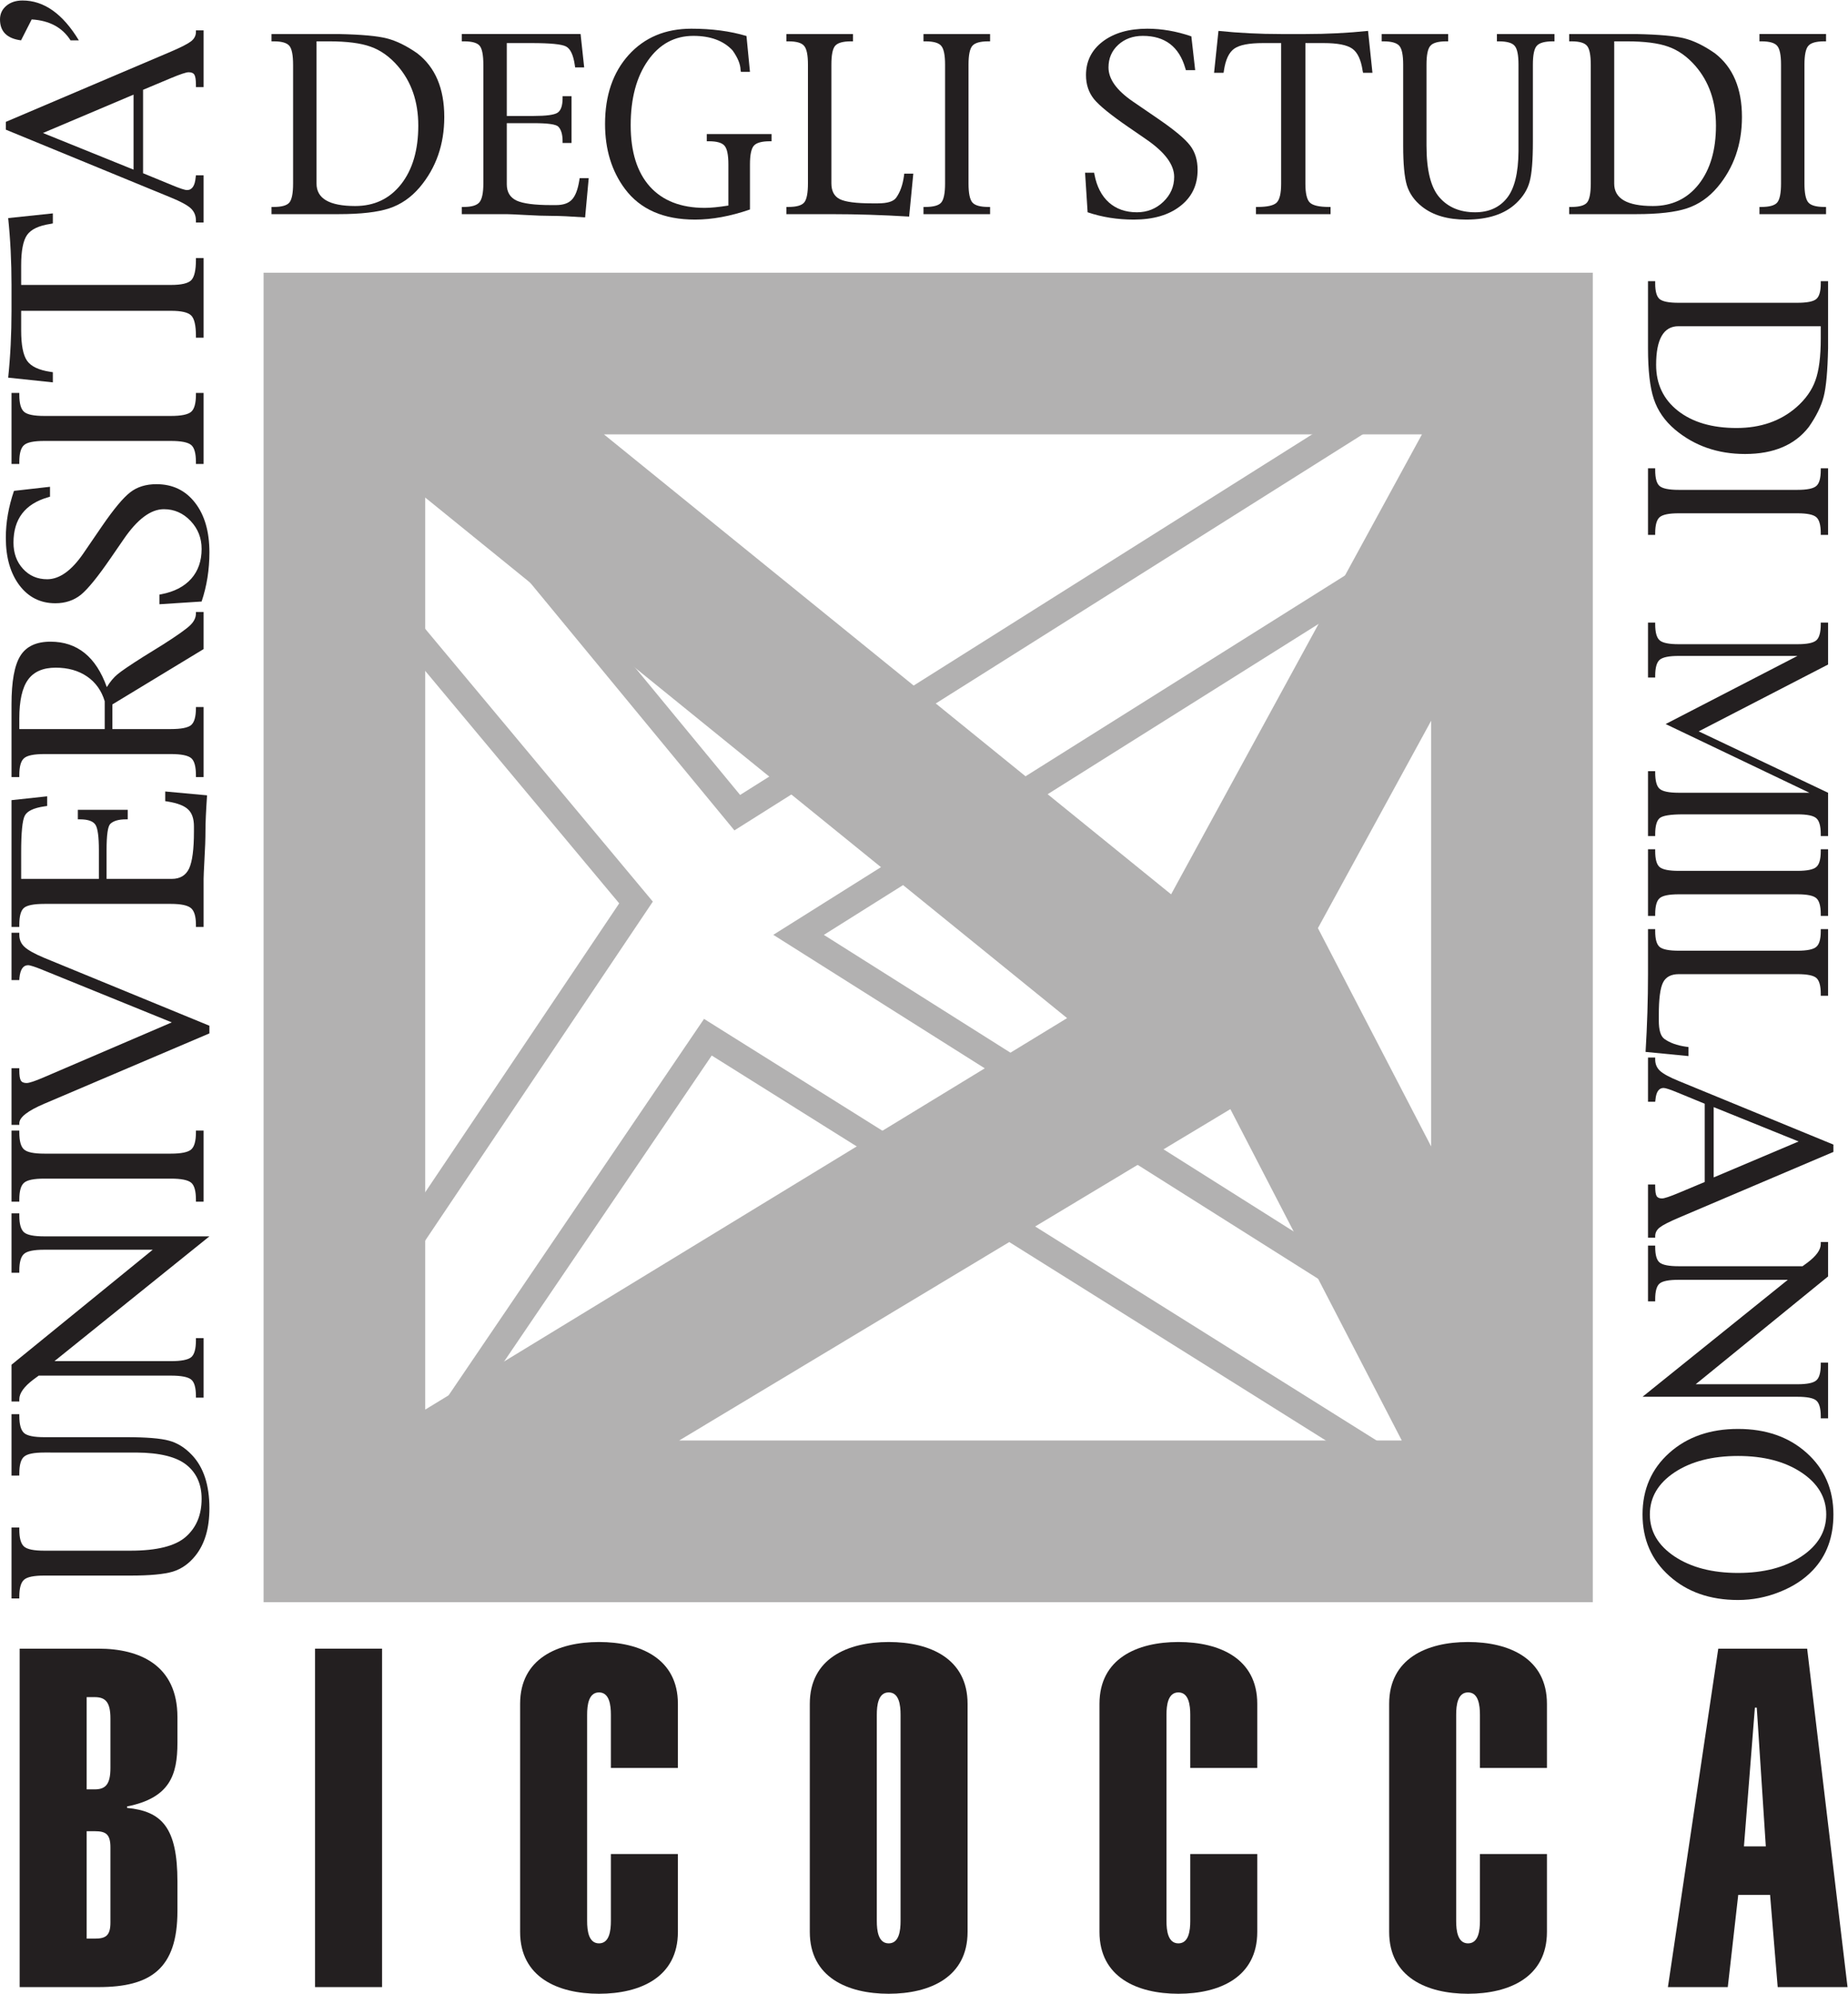 <?xml version="1.0" encoding="UTF-8" standalone="no"?>
<!-- Created with Inkscape (http://www.inkscape.org/) -->

<svg
   version="1.1"
   id="svg824"
   xml:space="preserve"
   width="1026.92"
   height="1107.707"
   viewBox="0 0 1026.92 1107.707"
   sodipodi:docname="unimib.svg"
   inkscape:version="1.1.2 (b8e25be833, 2022-02-05)"
   xmlns:inkscape="http://www.inkscape.org/namespaces/inkscape"
   xmlns:sodipodi="http://sodipodi.sourceforge.net/DTD/sodipodi-0.dtd"
   xmlns="http://www.w3.org/2000/svg"
   xmlns:svg="http://www.w3.org/2000/svg"><defs
     id="defs828" /><sodipodi:namedview
     id="namedview826"
     pagecolor="#ffffff"
     bordercolor="#666666"
     borderopacity="1.0"
     inkscape:pageshadow="2"
     inkscape:pageopacity="0.0"
     inkscape:pagecheckerboard="0"
     showgrid="false"
     inkscape:zoom="0.79262862"
     inkscape:cx="513.48134"
     inkscape:cy="553.85333"
     inkscape:window-width="1858"
     inkscape:window-height="1269"
     inkscape:window-x="789"
     inkscape:window-y="52"
     inkscape:window-maximized="0"
     inkscape:current-layer="g830" /><g
     id="g830"
     inkscape:groupmode="layer"
     inkscape:label="ink_ext_XXXXXX"
     transform="matrix(1.333,0,0,-1.333,0,1107.707)"><g
       id="g832"
       transform="scale(0.1)"><path
         d="M 80.488,1647.55 H 47.977 v 295.64 h 32.512 v -8.28 c 0,-36.11 6.719,-59.84 20.117,-71.21 13.067,-11.38 40.95,-16.98 83.579,-16.98 h 359.648 c 110.086,0 186.926,19.24 230.633,57.71 44.004,38.58 66.015,91.33 66.015,158.46 0,60.48 -20.972,107.62 -62.941,141.33 -41.953,33.72 -111.586,50.91 -208.953,51.58 H 184.184 c -42.629,0 -70.512,-5.68 -83.579,-17.05 -13.398,-10.96 -20.117,-34.7 -20.117,-71.13 v -7.77 H 47.977 v 255.9 h 32.512 v -6.67 c 0,-36.46 6.719,-60.54 20.117,-72.29 13.067,-11.31 40.95,-16.98 83.579,-16.98 h 342.093 c 83.563,0 142.907,-4.83 178.008,-14.45 35.07,-9.29 67.039,-29.31 95.93,-59.9 48.535,-51.17 72.789,-125.38 72.789,-222.36 0,-82.56 -19.266,-148.03 -57.801,-196.52 -26.492,-33.43 -57.957,-55.76 -94.402,-67.09 -36.797,-11.03 -95.785,-16.55 -176.969,-16.55 H 184.184 c -42.629,0 -70.512,-5.63 -83.579,-16.99 -13.398,-11.31 -20.117,-35.11 -20.117,-71.22 v -7.18 0"
         style="fill:#231f20;fill-opacity:1;fill-rule:nonzero;stroke:none"
         id="path834" /><path
         d="M 227.016,2636.7 H 712.52 c 43.007,0 71.21,5.51 84.632,16.49 13.086,11.03 19.606,34.4 19.606,70.21 v 9.3 h 31.992 v -248.21 h -31.992 v 6.21 c 0,35.4 -6.52,58.47 -19.606,69.17 -13.422,10.96 -41.625,16.48 -84.632,16.48 H 161.484 l -21.117,-15.48 c -39.898,-29.91 -59.832,-57.64 -59.879,-83.06 v -9.29 H 47.977 v 153.2 L 636.672,3101.03 H 184.184 c -42.629,0 -70.512,-5.62 -83.579,-16.99 -13.398,-11.03 -20.117,-34.6 -20.117,-70.71 v -8.26 H 47.977 v 247.7 h 32.512 v -9.31 c 0,-35.45 6.719,-58.78 20.117,-70.15 13.067,-11.03 40.95,-16.54 83.579,-16.54 h 688.82 L 227.016,2636.7 v 0"
         style="fill:#231f20;fill-opacity:1;fill-rule:nonzero;stroke:none"
         id="path836" /><path
         d="m 848.75,3597.54 v -296.12 h -31.992 v 8.25 c 0,36.11 -6.52,59.64 -19.606,70.67 -13.422,11.36 -41.625,17.05 -84.632,17.05 H 184.184 c -42.629,0 -70.512,-5.69 -83.579,-17.05 -13.398,-11.03 -20.117,-34.56 -20.117,-70.67 v -8.25 H 47.977 v 296.12 h 32.512 v -7.75 c 0,-36.11 6.719,-59.81 20.117,-71.18 13.067,-11.35 40.95,-17.05 83.579,-17.05 H 712.52 c 42.675,0 70.671,5.7 84.128,17.05 13.375,11.37 20.11,35.07 20.11,71.18 v 7.75 h 31.992 v 0"
         style="fill:#231f20;fill-opacity:1;fill-rule:nonzero;stroke:none"
         id="path838" /><path
         d="m 716.156,4048.62 -534.554,217.19 c -34.368,14.12 -55.887,21.16 -64.454,21.16 -20.664,0 -32.691,-17.72 -36.156,-53.12 l -0.504,-8.77 H 47.977 v 197.08 h 32.512 v -8.77 c 0,-20.27 7.402,-37.17 22.188,-50.56 14.472,-13.44 41.797,-28.55 82.047,-45.44 l 688.281,-282.74 v -31.91 L 184.723,3709.65 C 115.215,3680.07 80.535,3652.93 80.488,3628.12 v -6.72 H 47.977 v 236.31 h 32.512 v -9.28 c 0,-20.65 2.066,-34.52 6.215,-41.8 4.129,-7.21 12.223,-10.77 24.215,-10.77 11.008,0 35.605,8.19 73.805,24.73 l 531.433,228.03 v 0"
         style="fill:#231f20;fill-opacity:1;fill-rule:nonzero;stroke:none"
         id="path840" /><path
         d="m 444.254,4646.72 h 271.902 c 34.403,0 58.473,14.47 72.219,43.37 13.41,29.21 20.117,80.43 20.117,153.73 v 21.67 c 0,31.99 -8.082,55.55 -24.258,70.68 -16.125,15.51 -44.699,26.5 -85.629,33.02 l -9.828,1.58 V 5011 l 174.383,-16.03 c -4.445,-65.66 -6.66,-114.51 -6.66,-146.53 0,-34.03 -1.422,-74.1 -4.137,-120.16 -2.429,-45.08 -3.613,-72.24 -3.613,-81.56 v -200.18 h -31.992 v 9.27 c 0,34.43 -6.875,57.47 -20.653,69.17 -14.085,11.71 -41.964,17.5 -83.585,17.54 H 185.754 c -44.024,0 -72.609,-5.5 -85.656,-16.5 -13.043,-10.66 -19.563,-34.1 -19.61,-70.21 v -9.27 H 47.977 v 528.35 l 148.617,15.98 v -40.24 l -10.84,-1.57 c -45.035,-6.52 -72.609,-19.58 -82.574,-39.18 -9.957,-19.32 -14.953,-70.02 -14.953,-152.2 V 4646.72 H 412.242 v 119.73 c 0,55 -4.644,90.09 -13.914,105.27 -9.656,15.43 -31.308,23.17 -65.015,23.17 h -8.782 v 39.78 h 207.907 v -39.78 h -7.692 c -30.293,0 -51.953,-6.37 -65.058,-19.07 -10.297,-10.33 -15.434,-46.81 -15.434,-109.37 v -119.73 0"
         style="fill:#231f20;fill-opacity:1;fill-rule:nonzero;stroke:none"
         id="path842" /><path
         d="m 436.508,5271.16 v 116.1 c -13.426,44.36 -38,78.74 -73.789,103.19 -35.77,24.39 -79.281,36.59 -130.555,36.59 -52.93,0 -91.445,-16.85 -115.562,-50.5 -24.071,-33.42 -36.067,-87.04 -36.114,-160.99 v -44.39 H 436.508 Z m 31.961,0 H 712.52 c 42.675,0 70.671,5.54 84.128,16.53 13.375,11.33 20.11,34.89 20.11,70.68 v 4.62 h 31.992 v -292 h -31.992 v 7.7 c 0,36.51 -6.52,60.21 -19.606,71.21 -13.422,11.37 -41.625,17.05 -84.632,17.05 H 184.184 c -42.629,0 -70.512,-5.68 -83.579,-17.05 -13.398,-11 -20.117,-34.7 -20.117,-71.21 v -7.7 H 47.977 v 302.85 c 0,95.6 12.238,163 36.648,202.24 24.406,39.56 66.387,59.29 125.879,59.33 55.742,0 103.191,-15.83 142.391,-47.44 38.867,-31.32 69.683,-78.62 92.386,-141.92 13.766,22.35 28.52,40.07 44.364,53.17 15.824,13.42 51.429,37.62 106.781,72.71 l 84.125,52.14 c 57.117,36.45 94.078,62.6 110.89,78.39 16.914,15.82 25.317,32.7 25.317,50.59 v 6.19 H 848.75 V 5604.48 L 468.469,5373.84 v -102.68 0"
         style="fill:#231f20;fill-opacity:1;fill-rule:evenodd;stroke:none"
         id="path844" /><path
         d="m 840.48,5802.74 -175.937,-11.38 v 40.25 l 8.234,1.56 c 53.664,10.32 95.118,31.78 124.375,64.5 28.871,32.66 43.328,74.12 43.328,124.31 0,45.39 -15.3,84.25 -45.89,116.61 -30.981,32.66 -68.149,49.02 -111.477,49.02 -54.679,0 -110.586,-41.79 -167.687,-125.39 l -54.668,-79.4 c -52.977,-77.1 -94.098,-127.65 -123.324,-151.72 -29.563,-23.71 -65.168,-35.6 -106.793,-35.6 -61.93,0 -111.786,24.95 -149.649,74.82 -37.809,50.21 -56.723,116.26 -56.723,198.12 0,63.94 11.336,129.15 34.031,195.52 l 150.133,17.02 v -41.27 l -8.246,-2.56 C 104.23,6209.62 56.219,6146.67 56.219,6048.32 c 0,-44.06 13.285,-80.51 39.762,-109.39 26.468,-28.86 60.028,-43.34 100.614,-43.34 51.234,0 101.496,35.75 150.648,107.29 l 78.41,114.59 c 49.219,71.53 88.395,118.47 117.649,140.81 28.887,22.36 65.199,33.52 108.855,33.56 67.43,0 121.09,-25.81 160.989,-77.39 39.875,-51.25 59.82,-120.19 59.859,-206.88 0,-72.26 -10.852,-140.54 -32.524,-204.83 v 0"
         style="fill:#231f20;fill-opacity:1;fill-rule:nonzero;stroke:none"
         id="path846" /><path
         d="m 848.75,6672.2 v -296.1 h -31.992 v 8.23 c 0,36.11 -6.52,59.68 -19.606,70.68 -13.422,11.37 -41.625,17.03 -84.632,17.03 H 184.184 c -42.629,0 -70.512,-5.66 -83.579,-17.03 -13.398,-11 -20.117,-34.57 -20.117,-70.68 v -8.23 H 47.977 v 296.1 h 32.512 v -7.73 c 0,-36.1 6.719,-59.84 20.117,-71.21 13.067,-11.34 40.95,-17.02 83.579,-17.02 H 712.52 c 42.675,0 70.671,5.68 84.128,17.02 13.375,11.37 20.11,35.11 20.11,71.21 v 7.73 h 31.992 v 0"
         style="fill:#231f20;fill-opacity:1;fill-rule:nonzero;stroke:none"
         id="path848" /><path
         d="m 88.227,7014.41 v -81.48 c 0,-61.26 8.258,-103.56 24.781,-126.92 16.508,-23.42 48.847,-38.71 96.992,-45.91 l 10.328,-1.59 v -42.31 l -186.266,19.64 c 9.27,89.08 13.914,181.91 13.914,278.57 v 107.85 c 0,96.64 -4.645,189.5 -13.914,278.64 l 186.266,19.6 v -41.8 L 210,7376.62 c -48.145,-7.24 -80.484,-22.55 -96.992,-45.9 -16.524,-23.42 -24.781,-65.73 -24.781,-126.91 v -81.55 H 713.02 c 43.054,0 71.046,6.52 84.132,19.61 13.086,13.41 19.606,41.61 19.606,84.63 v 7.69 h 31.992 v -331.74 h -31.992 v 7.76 c 0,43.33 -6.52,71.56 -19.606,84.63 -13.086,13.08 -41.078,19.57 -84.132,19.57 H 88.227 v 0"
         style="fill:#231f20;fill-opacity:1;fill-rule:nonzero;stroke:none"
         id="path850" /><path
         d="m 556.715,7602.82 v 312.63 L 179.039,7755.53 556.715,7602.82 Z m 39.711,-14.99 119.195,-49.01 c 33.695,-14.11 55.031,-21.14 63.981,-21.14 21.003,0 33.039,17.68 36.105,53.1 l 1.051,8.28 h 31.992 v -196.55 h -31.992 v 8.23 c 0,20.64 -7.262,37.69 -21.664,51.08 -14.797,13.44 -42.492,28.38 -83.078,44.89 L 24.27,7769.45 v 32.49 l 687.746,292.55 c 42.629,18.22 70.843,32.66 84.632,43.31 13.375,10.66 20.11,23.59 20.11,38.75 v 6.71 h 31.992 v -236.35 h -31.992 v 8.79 c 0,20.97 -2.051,35.07 -6.188,42.32 -4.14,7.2 -12.218,10.8 -24.257,10.8 -9.973,0 -34.743,-8.25 -74.297,-24.74 l -115.59,-48.51 v -347.74 0"
         style="fill:#231f20;fill-opacity:1;fill-rule:evenodd;stroke:none"
         id="path852" /><path
         d="m 328.684,8141.69 h -34.602 c -34.047,53.66 -88.019,82.73 -161.992,87.2 l -44.383,-87.2 c -58.453,7.56 -87.672,36.61 -87.707,87.2 0,23.02 8.773,41.95 26.328,56.74 17.504,14.78 40.062,22.21 67.582,22.21 89.449,0 167.684,-55.37 234.774,-166.15 v 0"
         style="fill:#231f20;fill-opacity:1;fill-rule:evenodd;stroke:none"
         id="path854" /><path
         d="m 1319.53,8137.57 v -593.04 c 0,-62.22 53.66,-93.35 161.07,-93.35 79.98,0 143.8,30.33 191.52,90.94 47.76,60.95 71.58,142.39 71.6,244.27 0,99.97 -28.72,183.02 -86.09,249.11 -33.87,38.73 -71.43,65.3 -112.67,79.79 -40.98,14.85 -99.05,22.28 -174.13,22.28 h -51.3 z m -187.67,-720.26 v 30.02 h 9.66 c 32.89,0 54.5,6.1 64.81,18.39 10.34,12.58 15.48,38.82 15.48,78.81 v 494.85 c 0,40.62 -5.14,67.07 -15.48,79.31 -10.31,12.62 -31.92,18.88 -64.81,18.88 h -9.66 v 30.44 h 279.09 c 95.43,-1.9 162.83,-8.03 202.17,-18.35 39.33,-9.99 81.44,-30.66 126.26,-61.9 75.13,-58.05 112.7,-146.57 112.7,-265.55 0,-114.18 -34.04,-211.73 -102.05,-292.63 -36.16,-42.59 -78.55,-71.95 -127.19,-88.06 -48.4,-16.1 -119.01,-24.21 -211.89,-24.21 h -279.09 v 0"
         style="fill:#231f20;fill-opacity:1;fill-rule:evenodd;stroke:none"
         id="path856" /><path
         d="m 2112.68,7796.55 v -254.91 c 0,-32.25 13.54,-54.8 40.62,-67.73 27.4,-12.59 75.46,-18.85 144.17,-18.85 h 20.31 c 29.99,0 52.06,7.58 66.24,22.75 14.52,15.13 24.83,41.9 30.96,80.32 l 1.48,9.17 h 37.74 l -15.04,-163.52 c -61.57,4.2 -107.38,6.32 -137.35,6.32 -31.93,0 -69.52,1.29 -112.71,3.83 -42.25,2.31 -67.7,3.38 -76.42,3.38 H 1925 v 30.02 h 8.7 c 32.27,0 53.85,6.41 64.83,19.34 10.97,13.22 16.42,39.35 16.46,78.37 v 493.84 c 0,41.26 -5.18,68.05 -15.5,80.32 -9.99,12.21 -31.93,18.37 -65.79,18.37 h -8.7 v 30.44 h 495.3 l 15.01,-139.27 h -37.75 l -1.42,10.14 c -6.14,42.23 -18.39,68.05 -36.77,77.42 -18.06,9.33 -65.65,14 -142.69,14 h -104 v -303.75 h 112.22 c 51.59,0 84.48,4.33 98.66,13.04 14.53,9.03 21.76,29.34 21.76,60.98 v 8.19 h 37.28 v -194.92 h -37.28 v 7.26 c 0,28.35 -5.96,48.7 -17.86,60.95 -9.68,9.7 -43.88,14.5 -102.56,14.5 h -112.22 v 0"
         style="fill:#231f20;fill-opacity:1;fill-rule:nonzero;stroke:none"
         id="path858" /><path
         d="m 3126.39,7436.69 c -81.58,-28.09 -157.85,-42.11 -228.78,-42.11 -131.23,0 -228.77,42.74 -292.62,128.18 -55.14,74.17 -82.71,164.32 -82.71,270.41 0,118.98 32.87,214.9 98.66,287.81 66.11,72.86 153.18,109.3 261.2,109.3 85.44,0 162.04,-10.17 229.74,-30.47 l 14.51,-149.44 h -37.74 l -1.42,8.18 c -0.67,23.84 -11.76,50.94 -33.39,81.25 -37.44,40.33 -91.91,60.48 -163.49,60.52 -78.04,0 -141.06,-34.2 -189.12,-102.57 -48.04,-68.39 -72.05,-158.31 -72.05,-269.89 0,-110.63 26.58,-195.75 79.79,-255.36 53.53,-59.39 129.78,-89.04 228.76,-89.04 25.2,0 58.06,3.21 98.73,9.65 v 171.25 c 0,39.64 -5.36,65.61 -15.98,77.89 -10.35,12.55 -32.1,18.85 -65.32,18.85 h -8.72 v 29.98 h 269.93 v -29.98 h -6.78 c -34.21,0 -56.58,-6.3 -67.24,-18.85 -10.61,-12.28 -15.96,-38.25 -15.96,-77.89 v -187.67 0"
         style="fill:#231f20;fill-opacity:1;fill-rule:nonzero;stroke:none"
         id="path860" /><path
         d="m 3769.62,7586.14 h 37.73 l -17.42,-178.98 c -110.92,6.77 -218.97,10.15 -324.11,10.15 h -187.64 v 30.02 h 8.7 c 33.55,0 55.45,6.28 65.79,18.86 10.28,12.57 15.45,39.23 15.45,79.83 v 494.31 c 0,39.99 -5.28,66.12 -15.96,78.36 -10.28,12.62 -32.09,18.88 -65.28,18.88 h -8.7 v 30.44 h 277.63 v -30.44 h -8.24 c -33.53,0 -55.59,-6.26 -66.27,-18.88 -10.29,-12.24 -15.48,-38.37 -15.48,-78.36 v -494.31 c 0,-32.58 11.8,-54.64 35.32,-66.31 23.55,-11.58 68.38,-17.39 134.49,-17.39 h 23.7 c 39.66,0 65.1,7.73 76.4,23.21 16.46,22.9 27.25,52.73 32.43,89.53 l 1.46,11.08 v 0"
         style="fill:#231f20;fill-opacity:1;fill-rule:nonzero;stroke:none"
         id="path862" /><path
         d="M 4127.45,7417.31 H 3849.8 v 30.02 h 7.75 c 33.86,0 55.92,6.1 66.21,18.39 10.7,12.58 16.02,38.99 16.02,79.32 v 495.29 c 0,39.99 -5.32,66.12 -16.02,78.36 -10.29,12.62 -32.35,18.88 -66.21,18.88 h -7.75 v 30.44 h 277.65 v -30.44 h -7.28 c -33.84,0 -56.08,-6.26 -66.78,-18.88 -10.59,-12.24 -15.88,-38.37 -15.88,-78.36 v -495.29 c 0,-40.03 5.29,-66.28 15.88,-78.85 10.7,-12.58 32.94,-18.86 66.78,-18.86 h 7.28 v -30.02 0"
         style="fill:#231f20;fill-opacity:1;fill-rule:nonzero;stroke:none"
         id="path864" /><path
         d="m 4534,7425.1 -10.62,164.92 h 37.76 l 1.46,-7.75 c 9.6,-50.29 29.75,-89.14 60.42,-116.55 30.62,-27.08 69.47,-40.62 116.53,-40.62 42.61,0 79.05,14.34 109.34,43.03 30.66,29.02 45.94,63.85 45.94,104.48 0,51.28 -39.19,103.68 -117.54,157.22 l -74.5,51.27 c -72.21,49.65 -119.58,88.16 -142.15,115.61 -22.29,27.71 -33.39,61.07 -33.39,100.11 0,58.01 23.37,104.76 70.11,140.26 47.05,35.46 108.95,53.2 185.74,53.2 60.01,0 121.08,-10.6 183.29,-31.89 l 16.02,-140.8 h -38.76 l -2.36,7.75 c -25.85,89.95 -84.82,134.98 -177.03,134.98 -41.35,0 -75.51,-12.47 -102.59,-37.25 -27.08,-24.87 -40.63,-56.29 -40.63,-94.33 0,-48.06 33.59,-95.15 100.61,-141.24 l 107.41,-73.55 c 67.09,-46.11 111.1,-82.86 132.01,-110.27 20.95,-27.08 31.49,-61.11 31.49,-102.05 0,-63.22 -24.19,-113.52 -72.61,-150.92 -48,-37.4 -112.62,-56.07 -193.87,-56.13 -67.77,0 -131.81,10.16 -192.08,30.52 v 0"
         style="fill:#231f20;fill-opacity:1;fill-rule:nonzero;stroke:none"
         id="path866" /><path
         d="m 5340.72,8130.3 h -76.45 c -57.4,0 -97.07,-7.73 -119.01,-23.22 -21.92,-15.47 -36.24,-45.82 -42.98,-90.96 l -1.49,-9.64 h -39.64 l 18.33,174.6 c 83.5,-8.65 170.61,-13.07 261.24,-13.07 h 101.09 c 90.54,0 177.63,4.42 261.23,13.07 l 18.33,-174.6 h -39.15 l -1.98,9.64 c -6.74,45.14 -21.1,75.49 -43.07,90.96 -21.91,15.49 -61.52,23.22 -118.94,23.22 h -76.42 v -585.77 c 0,-40.28 6.12,-66.6 18.33,-78.81 12.62,-12.29 39.06,-18.39 79.4,-18.39 h 7.19 v -30.02 h -311.02 v 30.02 h 7.27 c 40.62,0 67.11,6.1 79.33,18.39 12.28,12.21 18.39,38.53 18.41,78.81 v 585.77 0"
         style="fill:#231f20;fill-opacity:1;fill-rule:nonzero;stroke:none"
         id="path868" /><path
         d="m 5759.96,8137.57 v 30.44 h 277.14 v -30.44 h -7.75 c -33.86,0 -56.08,-6.26 -66.75,-18.88 -10.58,-12.24 -15.92,-38.37 -15.92,-78.36 v -337.15 c 0,-103.18 18.05,-175.23 54.16,-216.19 36.1,-41.27 85.6,-61.89 148.54,-61.89 56.72,0 100.88,19.61 132.5,58.99 31.57,39.31 47.71,104.61 48.33,195.89 v 360.35 c 0,39.99 -5.25,66.12 -15.9,78.36 -10.37,12.62 -32.62,18.88 -66.8,18.88 h -7.29 v 30.44 h 239.94 v -30.44 h -6.24 c -34.16,0 -56.82,-6.26 -67.71,-18.88 -10.66,-12.24 -16.01,-38.37 -16.01,-78.36 v -320.67 c 0,-78.35 -4.54,-134 -13.56,-166.86 -8.69,-32.92 -27.38,-62.88 -56.07,-90.01 -48.04,-45.48 -117.53,-68.21 -208.47,-68.21 -77.4,0 -138.83,18.12 -184.3,54.22 -31.28,24.81 -52.19,54.31 -62.85,88.51 -10.37,34.48 -15.48,89.81 -15.48,165.87 v 337.15 c 0,39.99 -5.34,66.12 -15.98,78.36 -10.67,12.62 -32.92,18.88 -66.76,18.88 h -6.77 v 0"
         style="fill:#231f20;fill-opacity:1;fill-rule:nonzero;stroke:none"
         id="path870" /><path
         d="m 6729.19,8137.57 v -593.04 c 0,-62.22 53.67,-93.35 161.09,-93.35 79.91,0 143.77,30.33 191.49,90.94 47.73,60.95 71.64,142.39 71.64,244.27 0,99.97 -28.75,183.02 -86.1,249.11 -33.93,38.73 -71.47,65.3 -112.72,79.79 -41,14.85 -99.02,22.28 -174.14,22.28 h -51.26 z m -187.72,-720.26 v 30.02 h 9.69 c 32.96,0 54.5,6.1 64.87,18.39 10.29,12.58 15.38,38.82 15.47,78.81 v 494.85 c 0,40.62 -5.18,67.07 -15.47,79.31 -10.37,12.62 -31.91,18.88 -64.87,18.88 h -9.69 v 30.44 h 279.11 c 95.45,-1.9 162.87,-8.03 202.21,-18.35 39.34,-9.99 81.38,-30.66 126.27,-61.9 75.12,-58.05 112.68,-146.57 112.68,-265.55 0,-114.18 -34.05,-211.73 -102.07,-292.63 -36.11,-42.59 -78.48,-71.95 -127.2,-88.06 -48.41,-16.1 -119,-24.21 -211.89,-24.21 h -279.11 v 0"
         style="fill:#231f20;fill-opacity:1;fill-rule:evenodd;stroke:none"
         id="path872" /><path
         d="m 7612.35,7417.31 h -277.63 v 30.02 h 7.68 c 33.85,0 55.91,6.1 66.28,18.39 10.63,12.58 15.97,38.99 15.97,79.32 v 495.29 c 0,39.99 -5.34,66.12 -15.97,78.36 -10.37,12.62 -32.43,18.88 -66.28,18.88 h -7.68 v 30.44 h 277.63 v -30.44 h -7.3 c -33.83,0 -56.11,-6.26 -66.72,-18.88 -10.7,-12.24 -16.04,-38.37 -16.04,-78.36 v -495.29 c 0,-40.03 5.34,-66.28 16.04,-78.85 10.61,-12.58 32.89,-18.86 66.72,-18.86 h 7.3 v -30.02 0"
         style="fill:#231f20;fill-opacity:1;fill-rule:nonzero;stroke:none"
         id="path874" /><path
         d="m 7590.3,6950.2 h -593.02 c -62.25,0 -93.34,-53.7 -93.34,-161.09 0,-79.93 30.37,-143.81 90.99,-191.5 60.94,-47.74 142.34,-71.6 244.24,-71.6 99.96,0 182.96,28.7 249.08,86.06 38.71,33.89 65.28,71.46 79.84,112.73 14.78,40.98 22.21,98.99 22.21,174.12 v 51.28 z m -720.19,187.66 h 29.96 v -9.66 c 0,-32.91 6.15,-54.49 18.41,-64.82 12.54,-10.33 38.83,-15.49 78.8,-15.49 h 494.82 c 40.69,0 67.09,5.16 79.35,15.49 12.53,10.33 18.85,31.91 18.85,64.82 v 9.66 h 30.52 v -279.1 c -1.95,-95.41 -8.11,-162.79 -18.39,-202.16 -10.03,-39.31 -30.66,-81.44 -61.95,-126.27 -58.03,-75.08 -146.56,-112.64 -265.54,-112.7 -114.18,0 -211.71,34.07 -292.63,102.08 -42.54,36.14 -71.87,78.52 -88.01,127.23 -16.17,48.36 -24.19,118.99 -24.19,211.82 v 279.1 0"
         style="fill:#231f20;fill-opacity:1;fill-rule:evenodd;stroke:none"
         id="path876" /><path
         d="m 6870.11,6080.49 v 277.63 h 29.96 v -7.71 c 0,-33.84 6.15,-55.94 18.41,-66.25 12.54,-10.67 39,-16 79.29,-16 h 495.33 c 40.01,0 66.09,5.33 78.35,16 12.53,10.31 18.85,32.41 18.85,66.25 v 7.71 h 30.52 v -277.63 h -30.52 v 7.24 c 0,33.86 -6.32,56.14 -18.85,66.78 -12.26,10.66 -38.34,15.99 -78.35,15.99 h -495.33 c -39.95,0 -66.26,-5.33 -78.82,-15.99 -12.62,-10.64 -18.88,-32.92 -18.88,-66.78 v -7.24 h -29.96 v 0"
         style="fill:#231f20;fill-opacity:1;fill-rule:nonzero;stroke:none"
         id="path878" /><path
         d="m 7493.1,5575.96 h -495.33 c -39.95,0 -66.26,-5.29 -78.82,-15.93 -12.62,-10.67 -18.88,-33.03 -18.88,-67.22 v -6.82 h -29.96 v 228.82 h 29.96 v -6.77 c 0,-34.18 6.26,-56.59 18.88,-67.25 12.56,-10.66 38.87,-15.94 78.82,-15.94 h 495.33 c 40.01,0 66.09,5.28 78.35,15.94 12.53,10.62 18.85,33.07 18.85,67.25 v 6.77 h 30.52 v -174.62 l -539.35,-278.58 539.35,-255.88 v -180.44 h -30.52 v 7.74 c 0,33.85 -6.32,56.09 -18.85,66.76 -12.26,10.65 -38.34,15.94 -78.35,15.94 h -476.44 c -52.92,0 -85.64,-5.29 -98.18,-15.94 -12.26,-10.67 -18.41,-32.91 -18.41,-66.76 v -7.74 h -29.96 v 270.41 h 29.96 v -5.83 c 0,-34.49 6.15,-57.06 18.41,-67.7 12.54,-10.98 39,-16.44 79.29,-16.44 h 545.15 l -599.32,286.34 549.5,283.89 v 0"
         style="fill:#231f20;fill-opacity:1;fill-rule:nonzero;stroke:none"
         id="path880" /><path
         d="m 6870.11,4492.5 v 277.66 h 29.96 v -7.76 c 0,-33.86 6.15,-55.95 18.41,-66.29 12.54,-10.6 39,-15.92 79.29,-15.92 h 495.33 c 40.01,0 66.09,5.32 78.35,15.92 12.53,10.34 18.85,32.43 18.85,66.29 v 7.76 h 30.52 V 4492.5 h -30.52 v 7.27 c 0,33.85 -6.32,56.1 -18.85,66.74 -12.26,10.63 -38.34,15.94 -78.35,15.94 h -495.33 c -39.95,0 -66.26,-5.31 -78.82,-15.94 -12.62,-10.64 -18.88,-32.89 -18.88,-66.74 v -7.27 h -29.96 v 0"
         style="fill:#231f20;fill-opacity:1;fill-rule:nonzero;stroke:none"
         id="path882" /><path
         d="m 7038.9,3945.9 v -37.71 l -178.95,17.39 c 6.76,111 10.16,219 10.16,324.11 v 187.64 h 29.96 v -8.72 c 0,-33.48 6.26,-55.42 18.88,-65.75 12.56,-10.32 39.15,-15.47 79.77,-15.49 h 494.38 c 40.01,0 66.09,5.33 78.35,15.94 12.53,10.32 18.85,32.1 18.85,65.3 v 8.72 h 30.52 V 4159.7 h -30.52 v 8.24 c 0,33.51 -6.32,55.61 -18.85,66.28 -12.26,10.32 -38.34,15.47 -78.35,15.47 h -494.38 c -32.54,0 -54.67,-11.78 -66.22,-35.35 -11.63,-23.49 -17.38,-68.32 -17.38,-134.46 v -23.68 c 0,-39.68 7.68,-65.17 23.19,-76.46 22.85,-16.38 52.7,-27.15 89.48,-32.37 l 11.11,-1.47 v 0"
         style="fill:#231f20;fill-opacity:1;fill-rule:nonzero;stroke:none"
         id="path884" /><path
         d="m 7143.88,3695.48 v -293.07 l 354.07,149.87 -354.07,143.2 z m -37.28,14.04 -111.67,45.96 c -31.67,13.22 -51.6,19.81 -60.02,19.81 -19.67,0 -30.97,-16.62 -33.84,-49.81 l -1,-7.79 h -29.96 v 184.32 h 29.96 v -7.78 c 0,-19.3 6.76,-35.26 20.3,-47.82 13.94,-12.6 39.88,-26.65 77.9,-42.12 l 644.79,-265.04 v -30.48 L 6998.27,3234.5 c -40.03,-17.05 -66.43,-30.6 -79.32,-40.62 -12.62,-9.95 -18.88,-22.08 -18.88,-36.28 v -6.28 h -29.96 v 221.54 h 29.96 v -8.23 c 0,-19.63 1.91,-32.89 5.83,-39.64 3.83,-6.8 11.46,-10.18 22.74,-10.18 9.28,0 32.52,7.69 69.63,23.23 l 108.33,45.41 v 326.07 0"
         style="fill:#231f20;fill-opacity:1;fill-rule:evenodd;stroke:none"
         id="path886" /><path
         d="m 7452.98,2975.71 h -455.21 c -40.29,0 -66.75,-5.09 -79.29,-15.45 -12.26,-10.29 -18.41,-32.24 -18.41,-65.79 v -8.69 h -29.96 v 232.63 h 29.96 v -5.83 c 0,-33.15 6.15,-54.78 18.41,-64.72 12.54,-10.36 39,-15.53 79.29,-15.53 h 516.56 l 19.9,14.52 c 37.34,28.09 56.07,53.99 56.07,77.82 v 8.75 h 30.52 v -143.67 l -551.9,-449.35 h 424.18 c 40.01,0 66.09,5.35 78.35,15.98 12.53,10.33 18.85,32.39 18.85,66.27 v 7.75 h 30.52 v -232.21 h -30.52 v 8.73 c 0,33.18 -6.32,55.17 -18.85,65.77 -12.26,10.28 -38.34,15.5 -78.35,15.5 h -645.79 l 605.67,487.52 v 0"
         style="fill:#231f20;fill-opacity:1;fill-rule:nonzero;stroke:none"
         id="path888" /><path
         d="m 6877.82,1997.71 c 0,-70.93 34.36,-129.33 103.07,-175.14 68.98,-45.75 157.14,-68.62 264.56,-68.62 107.06,0 195.07,22.87 264.09,68.62 68.99,45.81 103.5,104.21 103.54,175.14 0,70.99 -34.55,129.28 -103.54,175.08 -69.02,45.81 -157.03,68.65 -264.09,68.65 -107.42,0 -195.58,-22.67 -264.56,-68.2 -68.71,-45.75 -103.07,-104.32 -103.07,-175.53 z m -30.51,0 c 0,104.45 37.29,190.07 111.79,256.77 74.5,66.48 169.9,99.7 286.35,99.7 116.37,0 211.65,-33.22 285.86,-99.7 74.52,-66.7 111.75,-152.32 111.75,-256.77 0,-94.51 -28.43,-171.73 -85.15,-231.7 -36.11,-38.34 -82.26,-68.71 -138.37,-90.96 -56.07,-22.58 -114.12,-33.86 -174.09,-33.86 -116.45,0 -211.85,33.34 -286.35,100.14 -74.5,66.45 -111.79,151.86 -111.79,256.38 v 0"
         style="fill:#231f20;fill-opacity:1;fill-rule:evenodd;stroke:none"
         id="path890" /><path
         d="m 361.289,677.531 h 33.695 c 45.547,0 65.368,-11.84 65.368,-67.281 V 297.219 c 0,-55.489 -19.821,-67.379 -65.368,-67.379 H 361.289 V 677.531 Z M 81.938,27.77 H 410.82 c 215.938,0 328.871,75.231 328.871,316.95 v 122.883 c 0,225.828 -65.367,293.179 -210.011,307.07 v 5.918 c 178.324,35.691 210.011,130.742 210.011,265.53 v 106.93 c 0,215.98 -156.488,285.29 -328.871,285.29 H 81.938 V 27.77 Z M 460.352,941.02 c 0,-67.309 -19.821,-89.122 -65.368,-89.122 h -33.695 v 384.412 h 33.695 c 45.547,0 65.368,-21.83 65.368,-89.18 v -206.11 0"
         style="fill:#231f20;fill-opacity:1;fill-rule:evenodd;stroke:none"
         id="path892" /><path
         d="M 1592.67,27.77 V 1438.34 H 1313.33 V 27.77 h 279.34 v 0"
         style="fill:#231f20;fill-opacity:1;fill-rule:nonzero;stroke:none"
         id="path894" /><path
         d="M 2546.63,582.441 V 303.09 c 0,-39.621 -5.93,-93.051 -49.55,-93.051 -43.55,0 -49.51,53.43 -49.51,93.051 v 859.88 c 0,39.62 5.96,93.06 49.51,93.06 43.62,0 49.55,-53.44 49.55,-93.06 V 941.02 h 279.34 v 267.53 c 0,188.15 -156.5,257.54 -328.89,257.54 -172.32,0 -328.85,-69.39 -328.85,-257.54 V 257.602 C 2168.23,69.352 2324.76,0 2497.08,0 c 172.39,0 328.89,69.352 328.89,257.602 v 324.839 h -279.34 v 0"
         style="fill:#231f20;fill-opacity:1;fill-rule:nonzero;stroke:none"
         id="path896" /><path
         d="m 3754.24,303.09 c 0,-39.621 -5.93,-93.051 -49.53,-93.051 -43.61,0 -49.52,53.43 -49.52,93.051 v 859.88 c 0,39.62 5.91,93.06 49.52,93.06 43.6,0 49.53,-53.44 49.53,-93.06 V 303.09 Z M 3375.85,257.602 C 3375.85,69.352 3532.35,0 3704.71,0 c 172.37,0 328.86,69.352 328.86,257.602 v 950.948 c 0,188.15 -156.49,257.54 -328.86,257.54 -172.36,0 -328.86,-69.39 -328.86,-257.54 v -950.948 0"
         style="fill:#231f20;fill-opacity:1;fill-rule:evenodd;stroke:none"
         id="path898" /><path
         d="M 4961.86,582.441 V 303.09 c 0,-39.621 -5.99,-93.051 -49.55,-93.051 -43.55,0 -49.54,53.43 -49.54,93.051 v 859.88 c 0,39.62 5.99,93.06 49.54,93.06 43.56,0 49.55,-53.44 49.55,-93.06 V 941.02 h 279.34 v 267.53 c 0,188.15 -156.53,257.54 -328.89,257.54 -172.41,0 -328.87,-69.39 -328.87,-257.54 V 257.602 C 4583.44,69.352 4739.9,0 4912.31,0 5084.67,0 5241.2,69.352 5241.2,257.602 v 324.839 h -279.34 v 0"
         style="fill:#231f20;fill-opacity:1;fill-rule:nonzero;stroke:none"
         id="path900" /><path
         d="M 6169.44,582.441 V 303.09 c 0,-39.621 -5.96,-93.051 -49.58,-93.051 -43.53,0 -49.48,53.43 -49.48,93.051 v 859.88 c 0,39.62 5.95,93.06 49.48,93.06 43.62,0 49.58,-53.44 49.58,-93.06 V 941.02 h 279.34 v 267.53 c 0,188.15 -156.54,257.54 -328.92,257.54 -172.31,0 -328.81,-69.39 -328.81,-257.54 V 257.602 C 5791.05,69.352 5947.55,0 6119.86,0 c 172.38,0 328.92,69.352 328.92,257.602 v 324.839 h -279.34 v 0"
         style="fill:#231f20;fill-opacity:1;fill-rule:nonzero;stroke:none"
         id="path902" /><path
         d="m 6953.09,27.77 h 249.56 l 43.61,384.289 h 132.73 l 31.75,-384.289 h 291.15 L 7533.55,1438.34 H 7163.01 L 6953.09,27.77 Z m 316.95,586.422 45.61,578.479 h 7.85 l 37.7,-578.479 h -91.16 v 0"
         style="fill:#231f20;fill-opacity:1;fill-rule:evenodd;stroke:none"
         id="path904" /><path
         d="M 1651.35,3059.41 2651.41,4548.35 1651.35,5746.54 v 900.75 l 1422.11,-1724.56 2845.9,1793.55 459.38,-386.24 -3049.7,-1916.59 2692.19,-1699.26 95.38,-711.47 -3165.63,1984.12 -1270.5,-1872 -29.13,944.57 z"
         style="fill:none;stroke:#b2b1b1;stroke-width:112.32;stroke-linecap:butt;stroke-linejoin:miter;stroke-miterlimit:3.864;stroke-dasharray:none;stroke-opacity:1"
         id="path906" /><path
         d="M 1154.93,7117.1 H 6583.78 V 1688.28 H 1154.93 V 7117.1 Z m 561.5,-4782.39 2829.2,1725.2 -2829.2,2294.07 z M 6022.28,6555.48 H 2359.31 L 4899.03,4496.27 6022.28,6555.48 Z M 5151.46,3766.04 2629.13,2249.97 h 3306.7 l -784.37,1516.07 z m 278.99,676.14 591.83,-1140.98 V 5525.93 L 5430.45,4442.18 v 0"
         style="fill:#b2b1b1;fill-opacity:1;fill-rule:nonzero;stroke:none"
         id="path908" /><path
         d="M 1154.93,7117.1 H 6583.78 V 1688.28 H 1154.93 V 7117.1 Z m 561.5,-4782.39 2829.2,1725.2 -2829.2,2294.07 z M 6022.28,6555.48 H 2359.31 L 4899.03,4496.27 6022.28,6555.48 Z M 5151.46,3766.04 2629.13,2249.97 h 3306.7 l -784.37,1516.07 z m 278.99,676.14 591.83,-1140.98 V 5525.93 L 5430.45,4442.18 Z"
         style="fill:none;stroke:#b2b1b1;stroke-width:19.02;stroke-linecap:butt;stroke-linejoin:miter;stroke-miterlimit:4;stroke-dasharray:none;stroke-opacity:1"
         id="path910" /><path
         d="M 1154.93,7117.1 H 6583.78 V 1688.28 H 1154.93 V 7117.1 Z m 561.5,-4782.39 2829.2,1725.2 -2829.2,2294.07 z M 6022.28,6555.48 H 2359.31 L 4899.03,4496.27 6022.28,6555.48 Z M 5151.46,3766.04 2629.13,2249.97 h 3306.7 l -784.37,1516.07 z m 278.99,676.14 591.83,-1140.98 V 5525.93 L 5430.45,4442.18 Z"
         style="fill:none;stroke:#b2b1b1;stroke-width:112.32;stroke-linecap:butt;stroke-linejoin:miter;stroke-miterlimit:3.864;stroke-dasharray:none;stroke-opacity:1"
         id="path912" /></g></g></svg>
